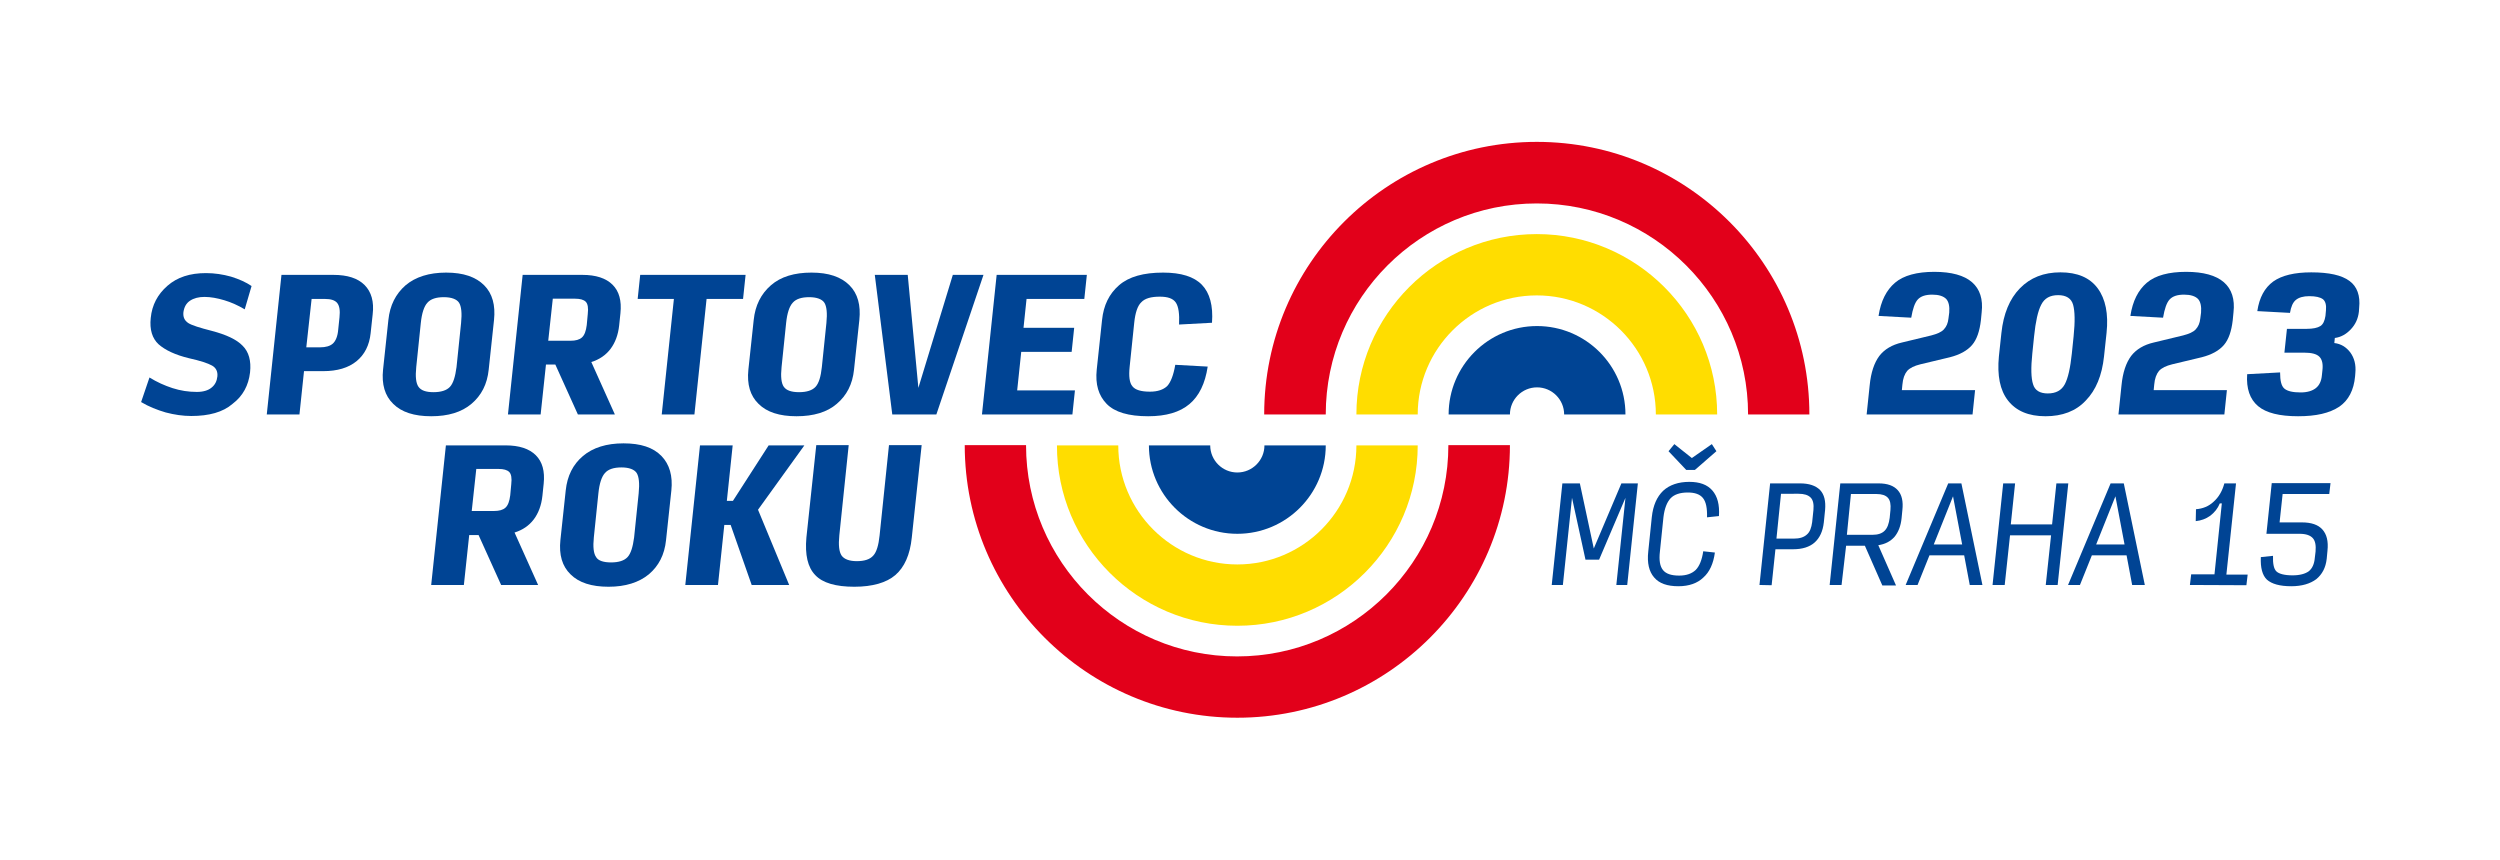 <?xml version="1.0" encoding="utf-8"?>
<!-- Generator: Adobe Illustrator 28.0.0, SVG Export Plug-In . SVG Version: 6.00 Build 0)  -->
<svg version="1.1" id="Vrstva_1" xmlns="http://www.w3.org/2000/svg" xmlns:xlink="http://www.w3.org/1999/xlink" x="0px" y="0px"
	 viewBox="0 0 986.8 339.4" style="enable-background:new 0 0 986.8 339.4;" xml:space="preserve">
<style type="text/css">
	.st0{fill:#004494;}
	.st1{fill:#E2001A;}
	.st2{fill:#FFDD00;}
</style>
<g>
	<g>
		<path class="st0" d="M736.8,163.6l1.2-11.5c0.5-5.1,1.8-8.9,3.8-11.6c2-2.6,5-4.4,8.9-5.3l11.6-2.8c2.3-0.6,4-1.3,5-2.4
			s1.6-2.4,1.8-4.3l0.3-2.3c0.2-2.5-0.2-4.3-1.2-5.4c-1.1-1.1-2.9-1.7-5.5-1.7c-2.6,0-4.5,0.6-5.7,1.9c-1.2,1.3-2,3.7-2.6,7.2
			l-12.9-0.7c0.9-5.9,3.1-10.2,6.5-13.1s8.7-4.3,15.5-4.3c6.8,0,11.8,1.4,14.9,4.1s4.4,6.7,3.8,11.9l-0.3,3.1
			c-0.5,4.3-1.6,7.6-3.5,9.8c-1.9,2.2-4.8,3.8-8.7,4.8l-11.7,2.8c-2.4,0.6-4.1,1.4-5.2,2.6c-1,1.2-1.7,3-1.9,5.5l-0.2,2.1h28.9
			l-1,9.6L736.8,163.6L736.8,163.6z"/>
		<path class="st0" d="M807.4,164.3c-6.7,0-11.6-2.1-14.8-6.2c-3.2-4.1-4.3-9.9-3.6-17.4l1-9.3c0.8-7.5,3.2-13.4,7.3-17.6
			s9.4-6.3,16-6.3c6.7,0,11.6,2.1,14.7,6.3c3.1,4.2,4.3,10.1,3.5,17.6l-1,9.3c-0.8,7.5-3.2,13.3-7.2,17.4
			C819.4,162.3,814,164.3,807.4,164.3z M808.3,155.3c3.2,0,5.4-1.2,6.7-3.6c1.3-2.4,2.2-6.5,2.8-12.2l0.7-6.8
			c0.6-5.8,0.5-9.9-0.2-12.4s-2.7-3.8-5.9-3.8s-5.4,1.2-6.7,3.8c-1.3,2.5-2.2,6.6-2.8,12.4l-0.7,6.8c-0.6,5.7-0.5,9.8,0.3,12.2
			C803.2,154.1,805.2,155.3,808.3,155.3z"/>
		<path class="st0" d="M836.2,163.6l1.2-11.5c0.5-5.1,1.8-8.9,3.8-11.6c2-2.6,5-4.4,8.9-5.3l11.6-2.8c2.3-0.6,4-1.3,5-2.4
			s1.6-2.4,1.8-4.3l0.3-2.3c0.2-2.5-0.2-4.3-1.2-5.4c-1.1-1.1-2.9-1.7-5.5-1.7c-2.6,0-4.5,0.6-5.7,1.9c-1.2,1.3-2,3.7-2.6,7.2
			l-12.9-0.7c0.9-5.9,3.1-10.2,6.5-13.1s8.7-4.3,15.5-4.3c6.8,0,11.8,1.4,14.9,4.1s4.4,6.7,3.8,11.9l-0.3,3.1
			c-0.5,4.3-1.6,7.6-3.5,9.8c-1.9,2.2-4.8,3.8-8.7,4.8l-11.7,2.8c-2.4,0.6-4.1,1.4-5.2,2.6c-1,1.2-1.7,3-1.9,5.5l-0.2,2.1H879
			l-1,9.6L836.2,163.6L836.2,163.6z"/>
		<path class="st0" d="M907.1,164.3c-7.3,0-12.6-1.3-15.8-4c-3.2-2.7-4.7-6.9-4.3-12.6l13-0.7c0,3.3,0.5,5.4,1.7,6.4
			c1.2,1,3.3,1.5,6.4,1.5c2.6,0,4.6-0.6,6-1.7s2.2-2.8,2.4-5.1l0.2-1.9c0.3-2.5-0.1-4.3-1.2-5.4c-1.1-1.1-3.1-1.6-6-1.6h-7.8l1-9.4
			h7.8c2.5,0,4.3-0.4,5.4-1.1c1.1-0.7,1.7-2.1,2-4l0.2-2.2c0.2-2.1-0.2-3.6-1.2-4.4c-1.1-0.8-2.9-1.2-5.4-1.2
			c-2.3,0-4.1,0.5-5.3,1.5c-1.2,1-1.9,2.7-2.3,5.1l-12.9-0.7c0.8-5.4,2.9-9.2,6.3-11.7c3.4-2.4,8.4-3.6,15-3.6c7,0,12,1.1,15.1,3.4
			c3,2.2,4.3,5.8,3.8,10.6l-0.1,1.5c-0.3,2.8-1.4,5.1-3.2,7s-3.9,3.1-6.3,3.4l-0.2,2c2.6,0.3,4.7,1.6,6.3,3.7c1.6,2.2,2.3,4.9,2,8.1
			l-0.1,1.3c-0.5,5.5-2.6,9.5-6.2,12C919.5,163.1,914.2,164.3,907.1,164.3z"/>
	</g>
	<g>
		<g>
			<path class="st0" d="M75.5,164.2c-3.3,0-6.7-0.5-10.1-1.4c-3.4-1-6.7-2.3-9.7-4.1L59,149c2.9,1.8,6,3.2,9.1,4.2s6.3,1.5,9.6,1.5
				c2.5,0,4.5-0.6,5.8-1.7c1.4-1.1,2.1-2.6,2.3-4.4c0.2-1.9-0.5-3.4-2.1-4.3s-4.6-1.9-9.1-2.9c-5.4-1.3-9.4-3.2-12-5.5
				c-2.5-2.3-3.6-5.8-3.1-10.4c0.5-5.1,2.7-9.3,6.6-12.7s8.9-5,15.2-5c3.4,0,6.7,0.5,9.9,1.4c3.2,1,5.9,2.2,8.1,3.7l-2.7,9.2
				c-2.7-1.6-5.4-2.8-8.1-3.6c-2.7-0.8-5.3-1.3-7.8-1.3c-2.3,0-4.2,0.5-5.7,1.5c-1.5,1-2.3,2.5-2.6,4.5c-0.2,1.9,0.4,3.3,1.9,4.3
				c1.4,0.9,4.6,1.9,9.3,3.1c5.7,1.5,9.8,3.4,12.2,5.9c2.4,2.4,3.4,5.9,2.9,10.5c-0.6,5.1-2.8,9.3-6.9,12.4
				C88,162.7,82.5,164.2,75.5,164.2z"/>
			<path class="st0" d="M105.3,163.6l5.8-55.1h20.5c5.5,0,9.6,1.3,12.3,4s3.8,6.6,3.2,11.6l-0.8,7.4c-0.5,4.8-2.4,8.5-5.6,11.1
				c-3.2,2.6-7.6,3.9-13.1,3.9H120l-1.8,17.1L105.3,163.6L105.3,163.6z M120.9,137.1h5.4c2.3,0,4-0.5,5.1-1.5c1.1-1,1.9-2.9,2.1-5.5
				l0.5-4.8c0.3-2.7,0-4.6-0.9-5.7c-0.9-1.1-2.5-1.6-4.8-1.6H123L120.9,137.1z"/>
			<path class="st0" d="M170.2,164.3c-6.7,0-11.7-1.6-15-4.9c-3.3-3.2-4.6-7.7-4-13.5l2.1-19.6c0.6-5.8,2.9-10.3,6.8-13.7
				c3.9-3.3,9.3-5,16-5c6.8,0,11.7,1.7,15,5s4.5,7.9,3.9,13.7l-2.1,19.6c-0.6,5.8-2.9,10.2-6.8,13.5
				C182.2,162.7,176.9,164.3,170.2,164.3z M171.1,154.8c3,0,5.2-0.7,6.5-2.1c1.3-1.4,2.1-4,2.6-7.8l1.8-17.4c0.4-3.9,0.1-6.6-0.8-8
				s-3-2.2-6-2.2s-5.2,0.7-6.5,2.2c-1.3,1.4-2.2,4.1-2.6,8l-1.8,17.4c-0.4,3.8-0.1,6.4,0.9,7.8S168.1,154.8,171.1,154.8z"/>
			<path class="st0" d="M213.4,163.6h-12.9l5.8-55.1h23.6c5.3,0,9.3,1.3,11.9,3.9c2.6,2.6,3.6,6.3,3.1,11.2l-0.5,4.8
				c-0.4,3.8-1.6,6.9-3.4,9.3c-1.9,2.5-4.4,4.2-7.6,5.2l9.3,20.7h-14.6l-8.9-19.7h-3.7L213.4,163.6z M216.4,134.5h8.8
				c2,0,3.5-0.4,4.5-1.3s1.6-2.5,1.9-4.9l0.4-4.3c0.3-2.5,0-4.1-0.8-4.9s-2.2-1.2-4.2-1.2h-8.8L216.4,134.5z"/>
			<path class="st0" d="M261.2,163.6L266,118h-14.3l1-9.5h41.6l-1,9.5h-14.4l-4.8,45.6H261.2z"/>
			<path class="st0" d="M314.4,164.3c-6.7,0-11.7-1.6-15-4.9c-3.3-3.2-4.6-7.7-4-13.5l2.1-19.6c0.6-5.8,2.9-10.3,6.8-13.7
				s9.3-5,16-5c6.8,0,11.7,1.7,15,5s4.5,7.9,3.9,13.7l-2.1,19.6c-0.6,5.8-2.9,10.2-6.8,13.5C326.5,162.7,321.1,164.3,314.4,164.3z
				 M315.4,154.8c3,0,5.2-0.7,6.5-2.1s2.1-4,2.5-7.8l1.8-17.4c0.4-3.9,0.1-6.6-0.8-8s-3-2.2-6-2.2s-5.2,0.7-6.5,2.2
				c-1.3,1.4-2.2,4.1-2.6,8l-1.8,17.4c-0.4,3.8-0.1,6.4,0.9,7.8S312.4,154.8,315.4,154.8z"/>
			<path class="st0" d="M369.6,163.6h-17.4l-6.9-55.1h13l4.2,44.6l13.6-44.6h12.1L369.6,163.6z"/>
			<path class="st0" d="M387.6,163.6l5.8-55.1H429l-1,9.5h-22.8l-1.2,11.4H424l-1,9.5h-19.9l-1.6,15.2h22.8l-1,9.5L387.6,163.6
				L387.6,163.6z"/>
			<path class="st0" d="M453.2,164.3c-7.7,0-13.2-1.6-16.4-4.9s-4.5-7.7-3.9-13.5l2.1-19.6c0.6-5.8,2.8-10.3,6.7-13.7s9.7-5,17.4-5
				c7.1,0,12.2,1.6,15.3,4.8s4.5,8.2,4,15l-13,0.7c0.2-4.2-0.2-7.1-1.3-8.7s-3.2-2.3-6.3-2.3c-3.5,0-5.9,0.7-7.3,2.2
				c-1.5,1.4-2.4,4.2-2.8,8.1l-1.8,17.3c-0.4,3.8-0.1,6.4,1.1,7.8c1.1,1.4,3.4,2.1,6.9,2.1c3.1,0,5.3-0.8,6.8-2.2
				c1.4-1.5,2.5-4.3,3.2-8.4l12.8,0.7c-1,6.7-3.4,11.6-7.2,14.8S460.3,164.3,453.2,164.3z"/>
		</g>
		<g>
			<path class="st0" d="M183.1,230.9h-12.9l5.8-55.1h23.6c5.3,0,9.3,1.3,11.9,3.9c2.6,2.6,3.6,6.3,3.1,11.2l-0.5,4.8
				c-0.4,3.8-1.6,6.9-3.4,9.3c-1.9,2.5-4.4,4.2-7.6,5.2l9.3,20.7h-14.6l-8.9-19.7h-3.7L183.1,230.9z M186.2,201.7h8.8
				c2,0,3.5-0.4,4.5-1.3s1.6-2.5,1.9-4.9l0.4-4.3c0.3-2.5,0-4.1-0.8-4.9s-2.2-1.2-4.2-1.2H188L186.2,201.7z"/>
			<path class="st0" d="M240.2,231.6c-6.7,0-11.7-1.6-15-4.9c-3.3-3.2-4.6-7.7-4-13.5l2.1-19.6c0.6-5.8,2.9-10.3,6.8-13.6
				c3.9-3.3,9.3-5,16-5c6.8,0,11.7,1.6,15,5c3.2,3.3,4.5,7.9,3.9,13.6l-2.1,19.6c-0.6,5.8-2.9,10.2-6.8,13.5
				C252.2,229.9,246.9,231.6,240.2,231.6z M241.2,222c3,0,5.2-0.7,6.5-2.1c1.3-1.4,2.1-4,2.6-7.8l1.8-17.4c0.4-3.9,0.1-6.6-0.8-8
				s-3-2.2-6-2.2s-5.2,0.7-6.5,2.2c-1.3,1.4-2.2,4.1-2.6,8l-1.8,17.4c-0.4,3.8-0.1,6.4,0.9,7.8C236.1,221.3,238.2,222,241.2,222z"/>
			<path class="st0" d="M285.9,207.2l-2.5,23.7h-12.9l5.8-55.1h12.9l-2.3,21.9h2.4l14.1-21.9h14.1l-18.3,25.4l12.3,29.7h-14.8
				l-8.3-23.7H285.9z"/>
			<path class="st0" d="M337.2,231.6c-7.3,0-12.5-1.5-15.4-4.6c-3-3.1-4.1-8-3.5-14.8l3.9-36.5H335l-3.7,35.6
				c-0.4,3.9-0.1,6.5,0.9,8c1,1.4,3,2.2,6,2.2s5.2-0.7,6.5-2.2c1.3-1.4,2.1-4.1,2.5-8l3.7-35.6h12.9l-3.9,36.5
				c-0.7,6.8-2.9,11.7-6.5,14.8C349.9,230,344.4,231.6,337.2,231.6z"/>
		</g>
		<g>
			<path class="st0" d="M625.8,220.8l-5.3-24.3l-3.6,34.4h-4.4l4.2-40.1h6.9l5.5,25.7l10.9-25.7h6.5l-4.2,40.1H638l3.6-34.4
				l-10.4,24.4H625.8z"/>
			<path class="st0" d="M662.5,231.4c-4.4,0-7.6-1.1-9.6-3.5c-2-2.3-2.8-5.7-2.3-10.2l1.4-13.6c0.5-4.6,2-8,4.5-10.4
				c2.5-2.3,6-3.5,10.3-3.5c4.1,0,7.1,1.1,9.1,3.4s2.9,5.6,2.6,10.1l-4.7,0.5c0.1-3.6-0.4-6.1-1.6-7.6s-3.2-2.2-6-2.2
				c-3.1,0-5.4,0.8-6.8,2.3s-2.4,4-2.8,7.4l-1.4,13.6c-0.4,3.4,0,5.8,1.2,7.3s3.3,2.2,6.4,2.2c2.9,0,5-0.8,6.5-2.2
				c1.5-1.5,2.5-4,3-7.4l4.6,0.5c-0.6,4.4-2.1,7.7-4.6,9.9C670,230.2,666.7,231.4,662.5,231.4z M665.6,185.5l-7-7.4l2.3-2.8l6.9,5.5
				l7.9-5.5l1.8,2.8l-8.5,7.4H665.6z"/>
			<path class="st0" d="M694.5,230.9l4.2-40.1h11.8c3.6,0,6.2,0.9,7.9,2.6c1.7,1.8,2.3,4.4,2,7.9l-0.5,4.9c-0.4,3.5-1.6,6.1-3.6,7.9
				c-2,1.8-4.9,2.7-8.5,2.7h-7l-1.5,14.2L694.5,230.9L694.5,230.9z M701.2,212.6h6.9c2.2,0,3.9-0.5,5.1-1.6c1.2-1,1.8-2.7,2.1-4.9
				l0.5-4.8c0.2-2.2-0.1-3.9-1.1-4.9s-2.5-1.5-4.8-1.5H703L701.2,212.6z"/>
			<path class="st0" d="M726.9,230.9h-4.7l4.2-40.1h15.1c3.5,0,6,0.9,7.6,2.7s2.2,4.4,1.8,7.9l-0.3,3.1c-0.3,3.1-1.3,5.6-2.8,7.4
				c-1.6,1.8-3.7,2.9-6.4,3.3l7,15.9h-5.4l-6.9-15.7h-7.4L726.9,230.9z M729,211.1h10.1c2.1,0,3.7-0.5,4.8-1.6s1.7-2.8,2-5.1
				l0.3-3.1c0.2-2.2-0.1-3.8-1-4.8c-0.9-1-2.4-1.5-4.5-1.5h-10.1L729,211.1z"/>
			<path class="st0" d="M777.5,230.9l-2.2-11.7h-13.7l-4.7,11.7h-4.7l16.8-40.1h5.2l8.3,40.1H777.5z M774.5,214.9l-3.6-19l-7.6,19
				H774.5z"/>
			<path class="st0" d="M786.5,230.9l4.2-40.1h4.7l-1.7,16.2H810l1.7-16.2h4.7l-4.2,40.1h-4.7l2.1-19.6h-16.2l-2.1,19.6H786.5z"/>
			<path class="st0" d="M841.6,230.9l-2.2-11.7h-13.7l-4.7,11.7h-4.7l16.8-40.1h5.2l8.3,40.1H841.6z M838.6,214.9l-3.6-19l-7.6,19
				H838.6z"/>
			<path class="st0" d="M864.4,230.9l0.5-4.2h9.2l2.9-28h-0.8c-0.8,2-2.1,3.6-3.8,4.9c-1.7,1.2-3.6,1.9-5.7,2.1l0.1-4.7
				c2.6-0.2,5-1.1,7-3c2-1.8,3.4-4.2,4.2-7.2h4.6l-3.8,36h8.4l-0.5,4.2L864.4,230.9L864.4,230.9z"/>
			<path class="st0" d="M904.4,231.4c-4.5,0-7.7-0.9-9.6-2.6c-1.8-1.7-2.6-4.7-2.4-8.9l4.8-0.5c-0.1,3,0.3,5.1,1.3,6.1
				c1,1,3.2,1.6,6.4,1.6c2.9,0,5-0.6,6.4-1.6c1.4-1.1,2.2-2.9,2.4-5.3l0.3-2.5c0.2-2.4-0.1-4.2-1.1-5.3s-2.7-1.7-5.2-1.7h-13.1
				l2.1-20h23.2l-0.5,4.3H901l-1.2,11.2h8.8c3.7,0,6.4,0.9,8.1,2.8s2.4,4.6,2,8.4l-0.3,3.2c-0.4,3.5-1.8,6.1-4.1,8
				C911.9,230.4,908.6,231.4,904.4,231.4z"/>
		</g>
		<g>
			<g>
				<path class="st1" d="M571.7,175.7c0,46-37.4,83.4-83.4,83.4S405,221.7,405,175.7h-24.2c0,59.3,48.3,107.6,107.6,107.6
					c59.3,0,107.6-48.3,107.6-107.6L571.7,175.7L571.7,175.7z"/>
				<path class="st2" d="M488.4,247c39.3,0,71.2-32,71.2-71.2h-24.2c0,25.9-21.1,47-47,47c-25.9,0-47-21.1-47-47h-24.2
					C417.1,215,449.1,247,488.4,247z"/>
				<path class="st0" d="M488.4,210.7c19.3,0,34.9-15.7,34.9-34.9h-24.2c0,5.9-4.8,10.7-10.7,10.7c-5.9,0-10.7-4.8-10.7-10.7h-24.2
					C453.5,195,469.1,210.7,488.4,210.7z"/>
			</g>
			<g>
				<path class="st1" d="M523.3,163.6c0-46,37.4-83.3,83.3-83.3c46,0,83.4,37.4,83.4,83.3l0,0h24.2l0,0
					c0-59.3-48.2-107.6-107.6-107.6c-59.3,0-107.6,48.2-107.6,107.6l0,0H523.3L523.3,163.6z"/>
				<path class="st2" d="M559.6,163.6c0-25.9,21.1-47,47-47c25.9,0,47,21.1,47,47l0,0h24.2l0,0c0-39.3-32-71.2-71.2-71.2
					c-39.3,0-71.2,32-71.2,71.2l0,0H559.6L559.6,163.6z"/>
				<path class="st0" d="M596,163.6c0-5.9,4.8-10.7,10.7-10.7s10.7,4.8,10.7,10.7l0,0h24.2l0,0c0-19.3-15.7-34.9-34.9-34.9
					c-19.3,0-34.9,15.7-34.9,34.9l0,0H596L596,163.6z"/>
			</g>
		</g>
	</g>
</g>
</svg>
